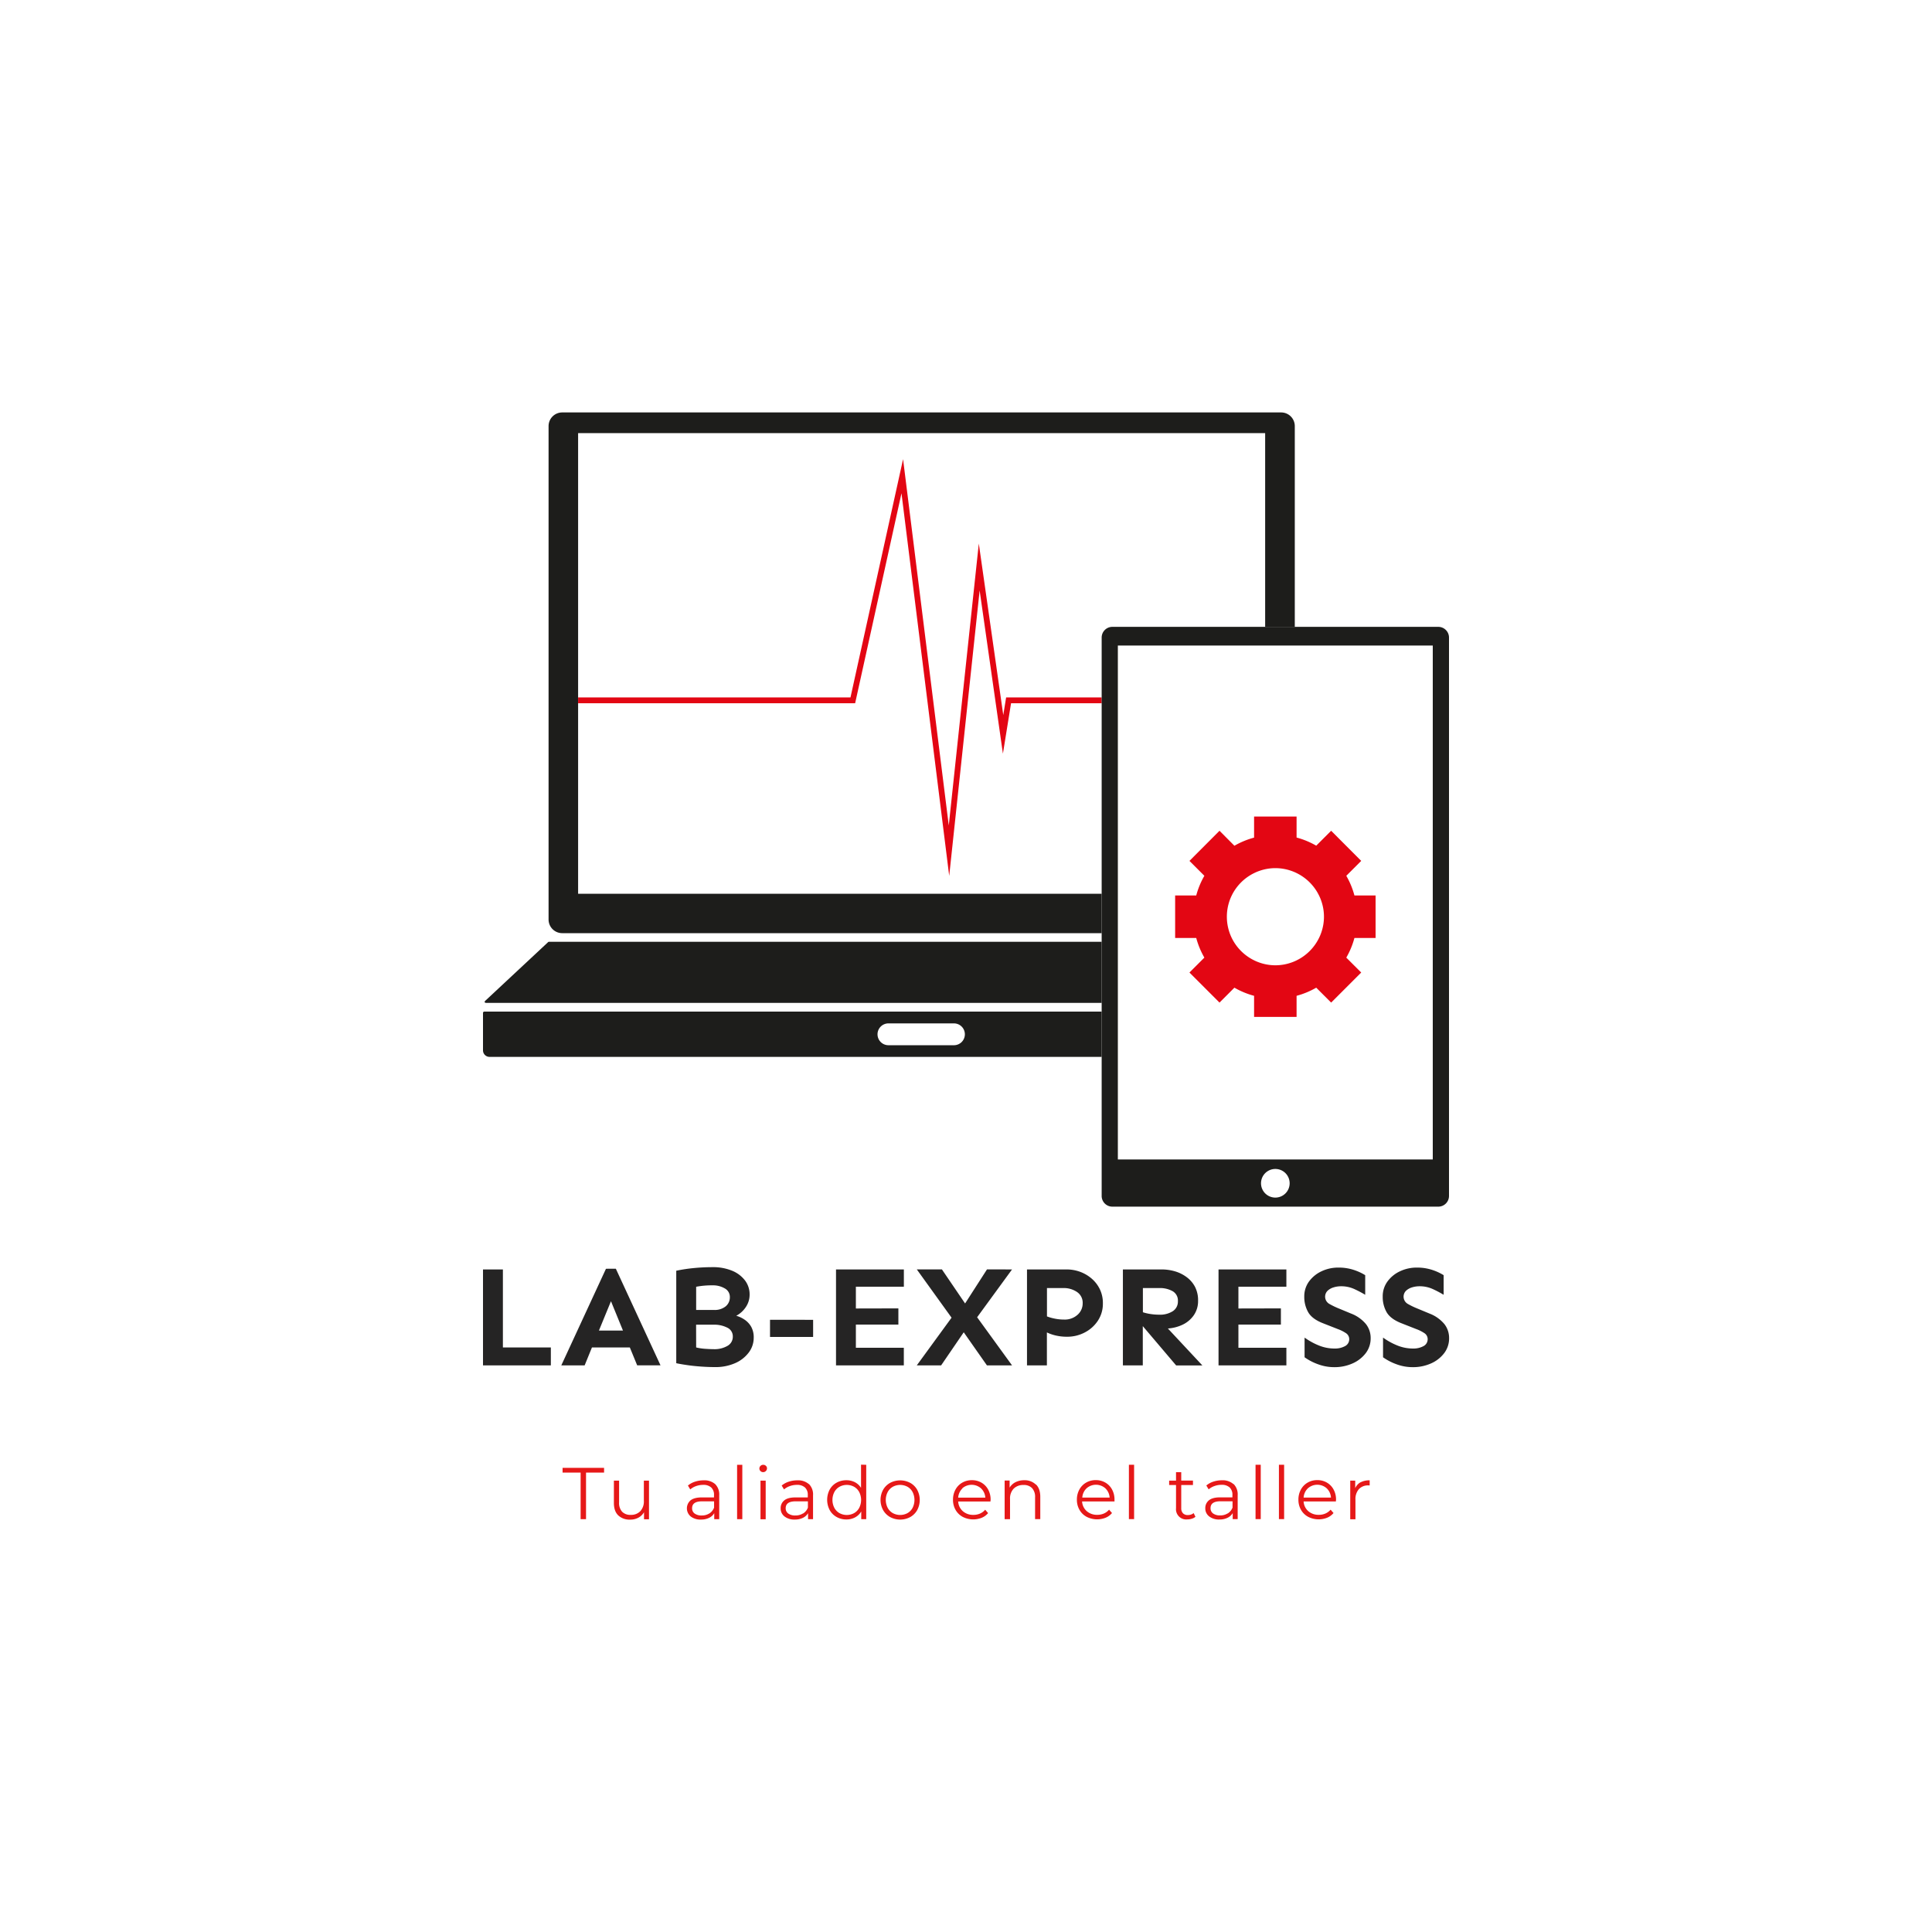 <svg xmlns="http://www.w3.org/2000/svg" viewBox="0 0 1000 1000">
    <defs>
        <style>.cls-1{fill:#1d1d1b;}.cls-2{fill:#e30613;}.cls-3{fill:#252424;}.cls-4{fill:#e61818;}</style>
    </defs>
    <g id="Capa_1" data-name="Capa 1">
        <path class="cls-1"
            d="M250.68,523.61a.67.67,0,0,0-.68.68v19.36a3.39,3.39,0,0,0,3.39,3.39H570.22V523.61ZM494,541H460.09a5.65,5.65,0,1,1,0-11.29H494A5.65,5.65,0,0,1,494,541Z" />
        <path class="cls-1"
            d="M284.15,487.47a.67.67,0,0,0-.46.18l-32.43,30.27c-.69.64-.49,1.17.46,1.17h318.5V487.47Z" />
        <path class="cls-1"
            d="M299.23,462.62V224.18H654.84V324.42h15.34V220.54a7.06,7.06,0,0,0-7.06-7.06H291a7.06,7.06,0,0,0-7.06,7.06V475.89A7.06,7.06,0,0,0,291,483H570.22V462.62Z" />
        <polygon class="cls-2"
            points="491.31 453.37 466.61 255.31 442.62 363.99 299.23 363.99 299.23 360.99 440.21 360.99 467.43 237.66 491.08 427.26 506.63 281.34 519.29 370.13 520.77 360.99 570.22 360.99 570.22 363.99 523.32 363.99 519.11 390.09 507.06 305.61 491.31 453.37" />
        <path class="cls-1"
            d="M744.47,624.56H575.75a5.53,5.53,0,0,1-5.53-5.54V330a5.53,5.53,0,0,1,5.53-5.54H744.47A5.54,5.54,0,0,1,750,330V619A5.54,5.54,0,0,1,744.47,624.56ZM741.6,334.12h-163v266h163ZM660.11,605.05a7.41,7.41,0,1,0,7.41,7.41A7.41,7.41,0,0,0,660.11,605.05Z" />
        <path class="cls-2"
            d="M712,485.49v-22H701.05a42,42,0,0,0-4.21-10.18l7.72-7.71L689,430l-7.72,7.72a42,42,0,0,0-10.17-4.21V422.63h-22v10.92a42,42,0,0,0-10.18,4.21L631.22,430,615.66,445.6l7.72,7.71a42,42,0,0,0-4.21,10.18H608.25v22h10.92a42,42,0,0,0,4.21,10.17l-7.72,7.72,15.56,15.56,7.71-7.72a42,42,0,0,0,10.18,4.21v10.92h22V515.43a42,42,0,0,0,10.17-4.21l7.72,7.72,15.56-15.56-7.72-7.72a42,42,0,0,0,4.21-10.17Zm-28.11-2.81a23.1,23.1,0,0,1-1.17,2.81,25.19,25.19,0,0,1-11.58,11.58,23.1,23.1,0,0,1-2.81,1.17,24.85,24.85,0,0,1-16.39,0,23.64,23.64,0,0,1-2.8-1.17,25.21,25.21,0,0,1-11.59-11.58,25.19,25.19,0,0,1,0-22,25.21,25.21,0,0,1,11.59-11.58,23.64,23.64,0,0,1,2.8-1.17,24.85,24.85,0,0,1,16.39,0,23.1,23.1,0,0,1,2.81,1.17,25.19,25.19,0,0,1,11.58,11.58,23.1,23.1,0,0,1,1.17,2.81,24.82,24.82,0,0,1,0,16.38Z" />
    </g>
    <g id="Capa_2" data-name="Capa 2">
        <path id="Marca" class="cls-3"
            d="M260.3,657.06v40.38h24.82v9.27H250V657.06Zm58.46-.37,23.12,50H329.8L326,697.44H306.39l-3.78,9.27H290.53l23.12-50Zm-2.52,16.82L310,688.7h12.45Zm52.54-17.63a25.72,25.72,0,0,1,10.07,1.81,16,16,0,0,1,6.71,5A11.89,11.89,0,0,1,388,670a11.43,11.43,0,0,1-2,6.59,13.51,13.51,0,0,1-4.92,4.45,14.5,14.5,0,0,1,4.29,2,11,11,0,0,1,3.41,3.63,11.17,11.17,0,0,1,1.34,5.75A12.58,12.58,0,0,1,387.6,700a17.53,17.53,0,0,1-7,5.52A25.06,25.06,0,0,1,370,707.6c-2.18,0-4.52-.09-7-.26s-4.92-.42-7.19-.75-4.2-.65-5.78-1V657.73a81.94,81.94,0,0,1,9-1.37Q363.81,655.88,368.78,655.88Zm0,9.41a42.85,42.85,0,0,0-8.45.74v12h9.26a9,9,0,0,0,6-1.85,6,6,0,0,0,2.18-4.74,5,5,0,0,0-2.63-4.56A12,12,0,0,0,368.78,665.29Zm-8.45,32.15a27.82,27.82,0,0,0,4.78.71c1.8.12,3.25.18,4.33.18a13.31,13.31,0,0,0,7.08-1.7,5.37,5.37,0,0,0,2.78-4.82,4.94,4.94,0,0,0-2.89-4.63,14.85,14.85,0,0,0-7-1.52h-9.11Zm60.54-14.3V692H398.56v-8.89ZM465,677.22v8.37H443v12h24.82v9.12H432.72V657.06h35.12V666H443v11.27Zm58.83-20.16-18.07,24.75,18.07,24.9h-13l-12-17.12-11.7,17.12h-12.6l18-24.68-18-25h13l12,17.64,11.34-17.64Zm28.31,0a20.28,20.28,0,0,1,6.82,1.19,19.31,19.31,0,0,1,6,3.48,17.07,17.07,0,0,1,4.29,5.52,16.47,16.47,0,0,1,1.6,7.37,15.92,15.92,0,0,1-2.56,8.93,17.93,17.93,0,0,1-6.78,6.11,19.36,19.36,0,0,1-9.19,2.23,25,25,0,0,1-6-.67,21.34,21.34,0,0,1-4.45-1.56v17.05h-10.3V657.06Zm-10.23,9.63v14.68a23.12,23.12,0,0,0,4,1.14,23.63,23.63,0,0,0,4.78.49,9.86,9.86,0,0,0,7.07-2.49,7.8,7.8,0,0,0,2.63-5.89,6.68,6.68,0,0,0-3-5.93,12.19,12.19,0,0,0-7-2Zm59.5-9.63a24.48,24.48,0,0,1,6.82,1,18.92,18.92,0,0,1,6,3,14.82,14.82,0,0,1,4.3,5,15.06,15.06,0,0,1,1.59,7.15,12.85,12.85,0,0,1-2.19,7.52,14.69,14.69,0,0,1-5.74,4.89,20.77,20.77,0,0,1-7.7,2l17.85,19.12H608.77L591.51,686.4v20.31h-10.3V657.06Zm-9.85,9.63v12.53a24.3,24.3,0,0,0,4,.92,29.56,29.56,0,0,0,4.41.34,12.28,12.28,0,0,0,7.08-1.82,5.9,5.9,0,0,0,2.63-5.15,5.55,5.55,0,0,0-2.78-5.22,13.44,13.44,0,0,0-6.78-1.6Zm71.43,10.53v8.37H641v12h24.83v9.12H630.71V657.06h35.12V666H641v11.27Zm29.78-21.12a24.74,24.74,0,0,1,7.86,1.18,27.1,27.1,0,0,1,6,2.75v10.15a55.85,55.85,0,0,0-5.71-3,16.16,16.16,0,0,0-6.89-1.41,12.83,12.83,0,0,0-3.81.59,7.71,7.71,0,0,0-3.11,1.78,4.31,4.31,0,0,0,.92,6.74,40.83,40.83,0,0,0,5.26,2.52l6.08,2.52a18.69,18.69,0,0,1,7.63,5.41,11.64,11.64,0,0,1,2.45,7.26,12.61,12.61,0,0,1-2.56,7.82,17.39,17.39,0,0,1-6.82,5.3,22.74,22.74,0,0,1-9.45,1.93,23.89,23.89,0,0,1-8.37-1.49,28.51,28.51,0,0,1-7-3.63V692.33a34.71,34.71,0,0,0,7.18,4A21.58,21.58,0,0,0,690.8,698a10.85,10.85,0,0,0,5.33-1.22,4,4,0,0,0,2.23-3.67,3.69,3.69,0,0,0-1.82-3.15,19.44,19.44,0,0,0-4-2l-7.64-3q-5.78-2.22-7.81-5.81a15.89,15.89,0,0,1-2-8,13,13,0,0,1,2.48-7.89,16.86,16.86,0,0,1,6.48-5.26A20.06,20.06,0,0,1,692.72,656.1Zm40.61,0a24.73,24.73,0,0,1,7.85,1.18,27.1,27.1,0,0,1,6,2.75v10.15a55.67,55.67,0,0,0-5.7-3,16.19,16.19,0,0,0-6.89-1.41,12.84,12.84,0,0,0-3.82.59,7.78,7.78,0,0,0-3.11,1.78,4.32,4.32,0,0,0,.93,6.74,40.2,40.2,0,0,0,5.26,2.52l6.07,2.52a18.69,18.69,0,0,1,7.63,5.41,11.64,11.64,0,0,1,2.45,7.26,12.55,12.55,0,0,1-2.56,7.82,17.29,17.29,0,0,1-6.81,5.3,22.74,22.74,0,0,1-9.45,1.93,23.84,23.84,0,0,1-8.37-1.49,28.77,28.77,0,0,1-7-3.63V692.33a34.79,34.79,0,0,0,7.19,4A21.57,21.57,0,0,0,731.4,698a10.89,10.89,0,0,0,5.34-1.22,4,4,0,0,0,2.22-3.67,3.69,3.69,0,0,0-1.82-3.15,19.44,19.44,0,0,0-4-2l-7.63-3q-5.77-2.22-7.82-5.81a15.89,15.89,0,0,1-2-8,12.93,12.93,0,0,1,2.49-7.89,16.71,16.71,0,0,1,6.48-5.26A20.06,20.06,0,0,1,733.33,656.1Z" />
        <path id="Eslogan" class="cls-4"
            d="M300.53,762.2h-9.34v-2.43h21.48v2.43h-9.34v24.13h-2.8Zm35.39,4.17v20h-2.58v-3.64a7.4,7.4,0,0,1-2.92,2.82,8.78,8.78,0,0,1-4.25,1,8.5,8.5,0,0,1-6.16-2.18q-2.26-2.19-2.26-6.4V766.37h2.69v11.31a6.66,6.66,0,0,0,1.56,4.78,5.84,5.84,0,0,0,4.44,1.63,6.53,6.53,0,0,0,5-1.92,7.42,7.42,0,0,0,1.82-5.33V766.37Zm34.26,1.8a7.58,7.58,0,0,1,2.09,5.79v12.37h-2.58v-3.11a6.2,6.2,0,0,1-2.68,2.42,9.22,9.22,0,0,1-4.19.88,8.14,8.14,0,0,1-5.31-1.6,5.47,5.47,0,0,1-.13-8.3c1.22-1,3.18-1.56,5.86-1.56h6.33v-1.21a5.13,5.13,0,0,0-1.44-3.93,5.93,5.93,0,0,0-4.21-1.35,10.6,10.6,0,0,0-3.64.63,9.28,9.28,0,0,0-3,1.72l-1.21-2a10.74,10.74,0,0,1,3.64-2,14.09,14.09,0,0,1,4.47-.7A8.46,8.46,0,0,1,370.18,768.17Zm-3,15.18a6.22,6.22,0,0,0,2.43-3v-3.26h-6.26q-5.12,0-5.12,3.57a3.26,3.26,0,0,0,1.33,2.75,6,6,0,0,0,3.72,1A7.12,7.12,0,0,0,367.14,783.35Zm14.34-25.17h2.7v28.15h-2.7Zm12.11,8.19h2.69v20h-2.69Zm0-4.93a1.86,1.86,0,0,1-.57-1.37,1.81,1.81,0,0,1,.57-1.32,1.91,1.91,0,0,1,1.4-.57,1.94,1.94,0,0,1,1.41.55,1.73,1.73,0,0,1,.56,1.31,2,2,0,0,1-3.37,1.4Zm25.11,6.73a7.58,7.58,0,0,1,2.09,5.79v12.37h-2.58v-3.11a6.2,6.2,0,0,1-2.68,2.42,9.22,9.22,0,0,1-4.19.88,8.18,8.18,0,0,1-5.31-1.6,5.15,5.15,0,0,1-2-4.21,5.07,5.07,0,0,1,1.84-4.09q1.84-1.56,5.86-1.56h6.34v-1.21a5.1,5.1,0,0,0-1.45-3.93,5.93,5.93,0,0,0-4.21-1.35,10.64,10.64,0,0,0-3.64.63,9.38,9.38,0,0,0-3,1.72l-1.21-2a10.83,10.83,0,0,1,3.64-2,14.15,14.15,0,0,1,4.48-.7A8.45,8.45,0,0,1,418.66,768.17Zm-3,15.18a6.28,6.28,0,0,0,2.43-3v-3.26H411.8q-5.13,0-5.13,3.57a3.28,3.28,0,0,0,1.33,2.75,6.07,6.07,0,0,0,3.72,1A7.15,7.15,0,0,0,415.63,783.35Zm32.62-25.17v28.15h-2.58v-4a8.13,8.13,0,0,1-3.2,3.07,9.41,9.41,0,0,1-4.5,1.07,10.13,10.13,0,0,1-5.08-1.29,9.18,9.18,0,0,1-3.57-3.61,11.41,11.41,0,0,1,0-10.54,9.07,9.07,0,0,1,3.57-3.59,10.22,10.22,0,0,1,5.08-1.27,9.42,9.42,0,0,1,4.38,1,8.23,8.23,0,0,1,3.21,2.94v-12Zm-6.27,25a6.88,6.88,0,0,0,2.65-2.75,9,9,0,0,0,0-8.12,6.88,6.88,0,0,0-2.65-2.75,7.91,7.91,0,0,0-7.59,0,6.91,6.91,0,0,0-2.66,2.75,9,9,0,0,0,0,8.12,6.91,6.91,0,0,0,2.66,2.75,7.91,7.91,0,0,0,7.59,0Zm18.64,2.05a9.52,9.52,0,0,1-3.64-3.62,11,11,0,0,1,0-10.48,9.4,9.4,0,0,1,3.64-3.6,11.13,11.13,0,0,1,10.4,0,9.28,9.28,0,0,1,3.62,3.6,11.13,11.13,0,0,1,0,10.48,9.4,9.4,0,0,1-3.62,3.62,11,11,0,0,1-10.4,0Zm9-2.05a6.73,6.73,0,0,0,2.64-2.75,9.15,9.15,0,0,0,0-8.12,6.73,6.73,0,0,0-2.64-2.75,8,8,0,0,0-7.62,0,6.91,6.91,0,0,0-2.66,2.75,9,9,0,0,0,0,8.12,6.91,6.91,0,0,0,2.66,2.75,8,8,0,0,0,7.62,0Zm42.93-6h-16.7a7.17,7.17,0,0,0,2.39,5,8,8,0,0,0,5.47,1.92,8.44,8.44,0,0,0,3.41-.67,7.42,7.42,0,0,0,2.7-2l1.51,1.74a8.36,8.36,0,0,1-3.32,2.43,11.9,11.9,0,0,1-9.82-.47,9.4,9.4,0,0,1-3.7-3.62,10.31,10.31,0,0,1-1.33-5.24,10.69,10.69,0,0,1,1.27-5.24,9.23,9.23,0,0,1,3.49-3.6,9.74,9.74,0,0,1,5-1.29,9.64,9.64,0,0,1,5,1.29,9.1,9.1,0,0,1,3.45,3.59,10.73,10.73,0,0,1,1.26,5.25Zm-14.48-6.81a7.27,7.27,0,0,0-2.22,4.8H510a7.27,7.27,0,0,0-2.22-4.8,7.34,7.34,0,0,0-9.72,0Zm38.06-2c1.47,1.46,2.21,3.57,2.21,6.36v11.57h-2.69V775a6.65,6.65,0,0,0-1.55-4.74,5.84,5.84,0,0,0-4.44-1.63,6.87,6.87,0,0,0-5.11,1.91,7.27,7.27,0,0,0-1.87,5.3v10.47H520v-20h2.58v3.68a7.51,7.51,0,0,1,3.06-2.82,9.76,9.76,0,0,1,4.53-1A8.19,8.19,0,0,1,536.14,768.4Zm40.64,8.78H560.09a7.13,7.13,0,0,0,2.39,5,7.94,7.94,0,0,0,5.47,1.92,8.5,8.5,0,0,0,3.41-.67,7.39,7.39,0,0,0,2.69-2l1.52,1.74a8.36,8.36,0,0,1-3.32,2.43,11.9,11.9,0,0,1-9.82-.47,9.34,9.34,0,0,1-3.7-3.62,10.31,10.31,0,0,1-1.33-5.24,10.69,10.69,0,0,1,1.27-5.24,9.23,9.23,0,0,1,3.49-3.6,9.74,9.74,0,0,1,5-1.29,9.64,9.64,0,0,1,5,1.29,9.1,9.1,0,0,1,3.45,3.59,10.72,10.72,0,0,1,1.25,5.25Zm-14.47-6.81a7.27,7.27,0,0,0-2.22,4.8h14.15a7.18,7.18,0,0,0-2.22-4.8,7.33,7.33,0,0,0-9.71,0Zm21.91-12.19h2.69v28.15h-2.69Zm34.45,26.93a5.05,5.05,0,0,1-1.88,1,7.57,7.57,0,0,1-2.33.36,5.29,5.29,0,0,1-5.85-5.81V768.65h-3.56v-2.28h3.56V762h2.7v4.36h6.07v2.28h-6.07v11.91a3.74,3.74,0,0,0,.89,2.71,3.38,3.38,0,0,0,2.56.93,5.12,5.12,0,0,0,1.61-.26,4,4,0,0,0,1.35-.76Zm19.76-16.94a7.58,7.58,0,0,1,2.09,5.79v12.37h-2.58v-3.11a6.2,6.2,0,0,1-2.68,2.42,9.22,9.22,0,0,1-4.19.88,8.18,8.18,0,0,1-5.31-1.6,5.15,5.15,0,0,1-2-4.21,5.07,5.07,0,0,1,1.84-4.09q1.85-1.56,5.86-1.56h6.34v-1.21a5.1,5.1,0,0,0-1.45-3.93,5.93,5.93,0,0,0-4.21-1.35,10.64,10.64,0,0,0-3.64.63,9.38,9.38,0,0,0-3,1.72l-1.21-2a10.83,10.83,0,0,1,3.64-2,14.15,14.15,0,0,1,4.48-.7A8.45,8.45,0,0,1,638.43,768.17Zm-3,15.18a6.28,6.28,0,0,0,2.43-3v-3.26h-6.26q-5.13,0-5.13,3.57a3.28,3.28,0,0,0,1.33,2.75,6.07,6.07,0,0,0,3.72,1A7.15,7.15,0,0,0,635.4,783.35Zm14.34-25.17h2.69v28.15h-2.69Zm12.1,0h2.69v28.15h-2.69Zm29.48,19h-16.7a7.17,7.17,0,0,0,2.39,5,8,8,0,0,0,5.47,1.92,8.44,8.44,0,0,0,3.41-.67,7.42,7.42,0,0,0,2.7-2l1.51,1.74a8.36,8.36,0,0,1-3.32,2.43,11.9,11.9,0,0,1-9.82-.47,9.4,9.4,0,0,1-3.7-3.62,10.31,10.31,0,0,1-1.33-5.24,10.69,10.69,0,0,1,1.27-5.24,9.23,9.23,0,0,1,3.49-3.6,9.74,9.74,0,0,1,5-1.29,9.64,9.64,0,0,1,5,1.29,9.1,9.1,0,0,1,3.45,3.59,10.73,10.73,0,0,1,1.26,5.25Zm-14.48-6.81a7.27,7.27,0,0,0-2.22,4.8h14.16a7.27,7.27,0,0,0-2.22-4.8,7.34,7.34,0,0,0-9.72,0Zm27.32-3.12a9.52,9.52,0,0,1,4.65-1v2.62l-.65,0a6.37,6.37,0,0,0-4.93,1.94,7.68,7.68,0,0,0-1.78,5.42v10.17h-2.7v-20h2.58v3.91A6.51,6.51,0,0,1,704.16,767.25Z" />
    </g>
</svg>